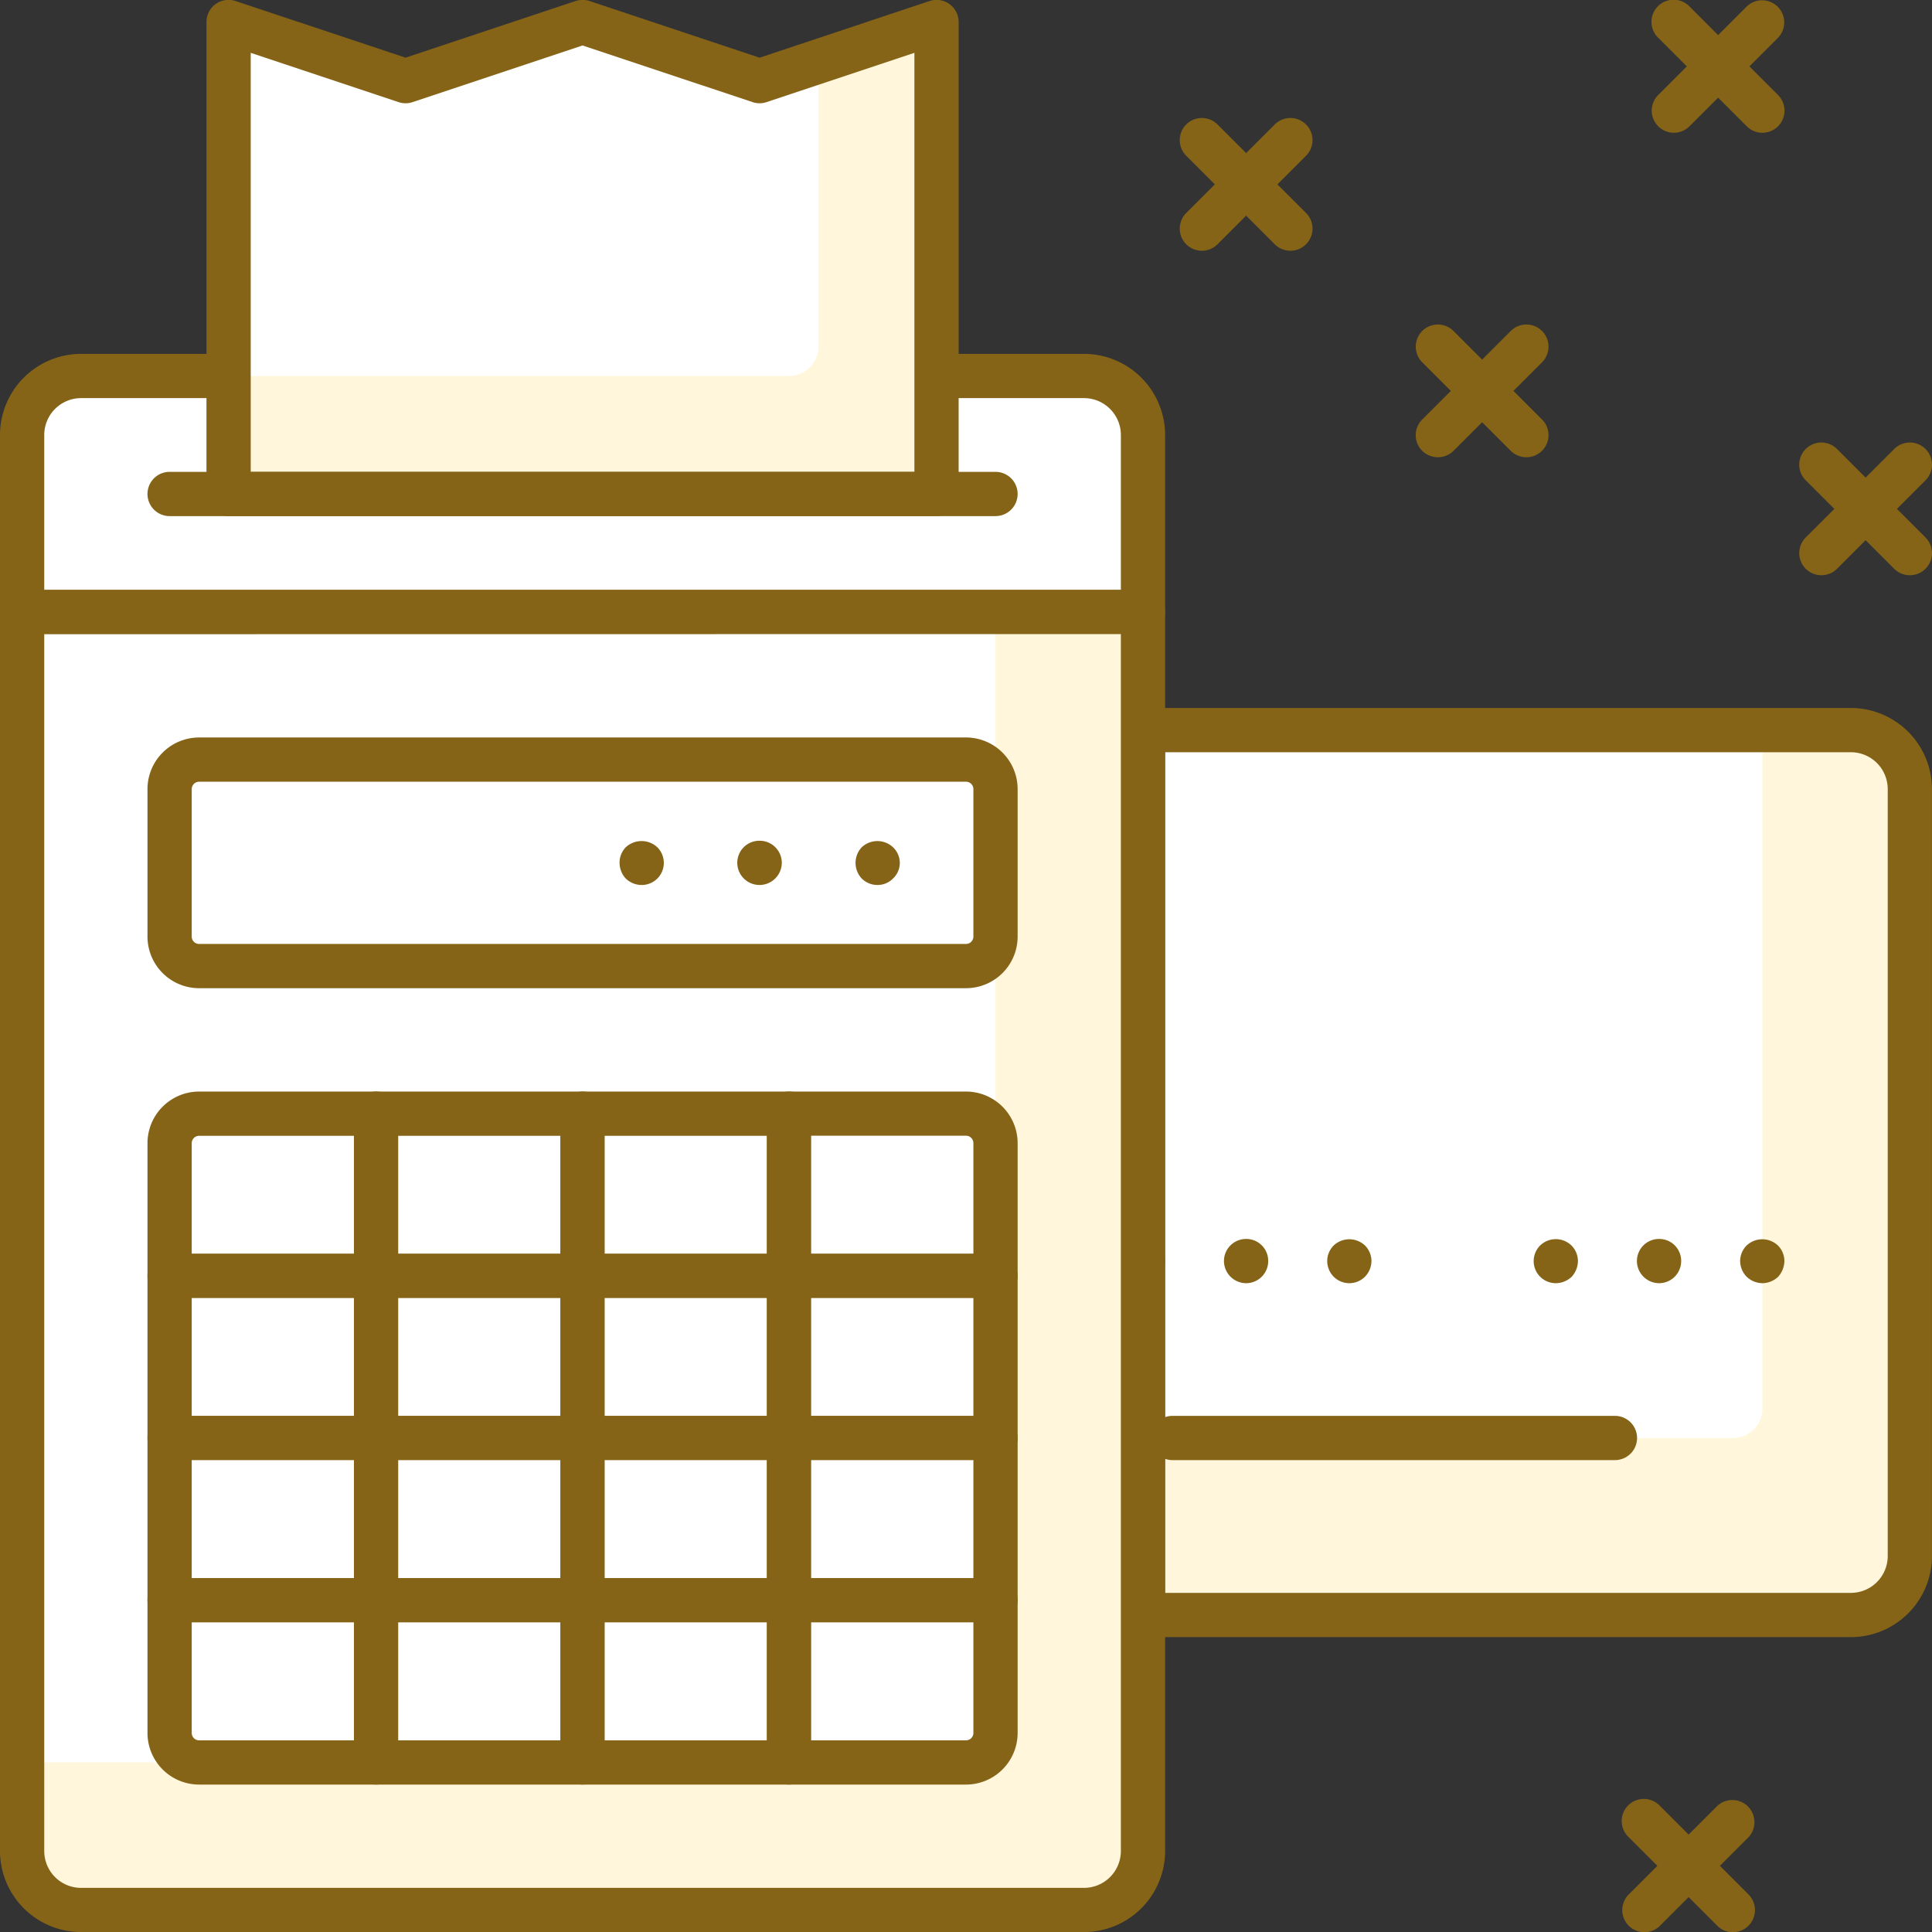 <svg xmlns="http://www.w3.org/2000/svg" width="65.499" height="65.506" viewBox="0 0 65.499 65.506">
  <rect x="0" y="0" width="65.499" height="65.506" fill="#333333" stroke="none"/>
  <g id="order-checkout" transform="translate(-100.615 -141.447)">
    <path id="Rectangle_10" data-name="Rectangle 10" d="M0,0H24a2,2,0,0,1,2,2V28a2,2,0,0,1-2,2H0a0,0,0,0,1,0,0V0A0,0,0,0,1,0,0Z" transform="translate(139.365 166.199)" fill="#fff6db"/>
    <path id="Rectangle_11" data-name="Rectangle 11" d="M0,0H21a0,0,0,0,1,0,0V23a1,1,0,0,1-1,1H0a0,0,0,0,1,0,0V0A0,0,0,0,1,0,0Z" transform="translate(139.365 166.199)" fill="#fff"/>
    <path id="Path_233" data-name="Path 233" d="M163.363,196.949h-24a.75.75,0,0,1-.75-.75v-30a.75.75,0,0,1,.75-.75h24a2.754,2.754,0,0,1,2.75,2.75v26A2.753,2.753,0,0,1,163.363,196.949Zm-23.248-1.5h23.248a1.25,1.25,0,0,0,1.25-1.25v-26a1.251,1.251,0,0,0-1.25-1.25H140.115Z" fill="#856417"/>
    <path id="Path_234" data-name="Path 234" d="M155.365,190.948h-15a.75.75,0,0,1,0-1.5h15a.75.75,0,0,1,0,1.5Z" fill="#856417"/>
    <path id="Path_235" data-name="Path 235" d="M160.36,184.95a.789.789,0,0,1-.53-.219.768.768,0,0,1-.22-.531.749.749,0,0,1,.22-.529.774.774,0,0,1,1.06,0,.749.749,0,0,1,.22.529.825.825,0,0,1-.21.531A.794.794,0,0,1,160.36,184.95Z" fill="#856417"/>
    <path id="Path_236" data-name="Path 236" d="M156.11,184.2a.749.749,0,0,1,.75-.75h0a.743.743,0,0,1,.75.75h0a.749.749,0,0,1-.75.75h0A.755.755,0,0,1,156.11,184.2Z" fill="#856417"/>
    <path id="Path_237" data-name="Path 237" d="M153.36,184.95a.749.749,0,0,1-.75-.75.749.749,0,0,1,.22-.529.763.763,0,0,1,1.06,0,.749.749,0,0,1,.22.529.8.8,0,0,1-.21.531A.794.794,0,0,1,153.36,184.95Z" fill="#856417"/>
    <path id="Path_238" data-name="Path 238" d="M146.36,184.95a.753.753,0,0,1-.53-.219.768.768,0,0,1-.22-.531.749.749,0,0,1,.22-.529.774.774,0,0,1,1.06,0,.749.749,0,0,1,.22.529.768.768,0,0,1-.22.531A.753.753,0,0,1,146.36,184.95Z" fill="#856417"/>
    <path id="Path_239" data-name="Path 239" d="M142.11,184.2a.749.749,0,0,1,.75-.75h0a.743.743,0,0,1,.75.75h0a.749.749,0,0,1-.75.75h0A.755.755,0,0,1,142.11,184.2Z" fill="#856417"/>
    <path id="Path_240" data-name="Path 240" d="M139.36,184.95a.749.749,0,0,1-.75-.75.749.749,0,0,1,.22-.529.763.763,0,0,1,1.06,0,.749.749,0,0,1,.22.529.768.768,0,0,1-.22.531A.753.753,0,0,1,139.36,184.95Z" fill="#856417"/>
    <path id="Rectangle_12" data-name="Rectangle 12" d="M2,0H36a2,2,0,0,1,2,2V8a0,0,0,0,1,0,0H0A0,0,0,0,1,0,8V2A2,2,0,0,1,2,0Z" transform="translate(101.365 154.194)" fill="#fff"/>
    <path id="Path_241" data-name="Path 241" d="M139.365,162.944h-38a.75.75,0,0,1-.75-.75v-6a2.753,2.753,0,0,1,2.75-2.75h34a2.754,2.754,0,0,1,2.75,2.75v6A.75.75,0,0,1,139.365,162.944Zm-37.25-1.5h36.5v-5.25a1.252,1.252,0,0,0-1.25-1.25h-34a1.251,1.251,0,0,0-1.25,1.25Z" fill="#856417"/>
    <path id="Path_242" data-name="Path 242" d="M132.365,158.194h-24v-16l6,2,6-2,6,2,6-2Z" fill="#fff6db"/>
    <path id="Path_243" data-name="Path 243" d="M127.364,154.194h-19v-12l6,2,6-2,6,2,2-.667v9.663A1,1,0,0,1,127.364,154.194Z" fill="#fff"/>
    <path id="Path_244" data-name="Path 244" d="M132.365,158.944h-24a.75.75,0,0,1-.75-.75v-16a.749.749,0,0,1,.987-.712l5.762,1.921,5.764-1.921a.757.757,0,0,1,.475,0l5.763,1.921,5.762-1.921a.75.75,0,0,1,.987.712v16A.75.75,0,0,1,132.365,158.944Zm-23.25-1.5h22.5V143.238l-5.012,1.671a.74.74,0,0,1-.474,0l-5.764-1.921-5.763,1.921a.743.743,0,0,1-.475,0l-5.012-1.671Z" fill="#856417"/>
    <path id="Path_245" data-name="Path 245" d="M134.365,158.944h-28a.75.75,0,0,1,0-1.5h28a.75.75,0,0,1,0,1.5Z" fill="#856417"/>
    <path id="Rectangle_13" data-name="Rectangle 13" d="M0,0H38a0,0,0,0,1,0,0V42a2,2,0,0,1-2,2H2a2,2,0,0,1-2-2V0A0,0,0,0,1,0,0Z" transform="translate(101.365 162.194)" fill="#fff6db"/>
    <path id="Rectangle_14" data-name="Rectangle 14" d="M0,0H33a0,0,0,0,1,0,0V38a1,1,0,0,1-1,1H0a0,0,0,0,1,0,0V0A0,0,0,0,1,0,0Z" transform="translate(101.365 162.194)" fill="#fff"/>
    <path id="Path_246" data-name="Path 246" d="M137.365,206.948h-34a2.752,2.752,0,0,1-2.75-2.75v-42a.75.75,0,0,1,.75-.75h38a.75.75,0,0,1,.75.75v42A2.753,2.753,0,0,1,137.365,206.948Zm-35.25-44V204.2a1.25,1.25,0,0,0,1.25,1.25h34a1.251,1.251,0,0,0,1.25-1.25V162.944Z" fill="#856417"/>
    <path id="Rectangle_15" data-name="Rectangle 15" d="M1,0H7A0,0,0,0,1,7,0V5.5a0,0,0,0,1,0,0H0a0,0,0,0,1,0,0V1A1,1,0,0,1,1,0Z" transform="translate(106.365 179.204)" fill="#fff"/>
    <path id="Path_247" data-name="Path 247" d="M113.365,185.453h-7a.75.75,0,0,1-.75-.75v-4.5a1.752,1.752,0,0,1,1.75-1.75h6a.75.75,0,0,1,.75.75v5.5A.75.75,0,0,1,113.365,185.453Zm-6.25-1.5h5.5v-4h-5.25a.251.251,0,0,0-.25.25Z" fill="#856417"/>
    <rect id="Rectangle_16" data-name="Rectangle 16" width="7" height="5.5" transform="translate(113.365 179.204)" fill="#fff"/>
    <path id="Path_248" data-name="Path 248" d="M120.365,185.453h-7a.75.75,0,0,1-.75-.75v-5.5a.75.75,0,0,1,.75-.75h7a.75.75,0,0,1,.75.75v5.5A.75.75,0,0,1,120.365,185.453Zm-6.25-1.5h5.5v-4h-5.5Z" fill="#856417"/>
    <rect id="Rectangle_17" data-name="Rectangle 17" width="7" height="5.5" transform="translate(120.365 179.204)" fill="#fff"/>
    <path id="Path_249" data-name="Path 249" d="M127.365,185.453h-7a.75.75,0,0,1-.75-.75v-5.5a.75.75,0,0,1,.75-.75h7a.75.75,0,0,1,.75.75v5.5A.75.75,0,0,1,127.365,185.453Zm-6.25-1.5h5.5v-4h-5.5Z" fill="#856417"/>
    <path id="Rectangle_18" data-name="Rectangle 18" d="M0,0H6A1,1,0,0,1,7,1V5.5a0,0,0,0,1,0,0H0a0,0,0,0,1,0,0V0A0,0,0,0,1,0,0Z" transform="translate(127.365 179.204)" fill="#fff"/>
    <path id="Path_250" data-name="Path 250" d="M134.365,185.453h-7a.75.75,0,0,1-.75-.75v-5.5a.75.75,0,0,1,.75-.75h6a1.752,1.752,0,0,1,1.75,1.75v4.5A.75.75,0,0,1,134.365,185.453Zm-6.25-1.5h5.5V180.2a.251.251,0,0,0-.25-.25h-5.25Z" fill="#856417"/>
    <rect id="Rectangle_19" data-name="Rectangle 19" width="7" height="5.5" transform="translate(106.365 184.704)" fill="#fff"/>
    <path id="Path_251" data-name="Path 251" d="M113.365,190.953h-7a.75.75,0,0,1-.75-.75v-5.5a.75.75,0,0,1,.75-.75h7a.75.75,0,0,1,.75.75v5.5A.75.75,0,0,1,113.365,190.953Zm-6.25-1.5h5.5v-4h-5.5Z" fill="#856417"/>
    <rect id="Rectangle_20" data-name="Rectangle 20" width="7" height="5.5" transform="translate(113.365 184.704)" fill="#fff"/>
    <path id="Path_252" data-name="Path 252" d="M120.365,190.953h-7a.75.75,0,0,1-.75-.75v-5.5a.75.75,0,0,1,.75-.75h7a.75.75,0,0,1,.75.75v5.5A.75.75,0,0,1,120.365,190.953Zm-6.25-1.5h5.5v-4h-5.5Z" fill="#856417"/>
    <rect id="Rectangle_21" data-name="Rectangle 21" width="7" height="5.5" transform="translate(120.365 184.704)" fill="#fff"/>
    <path id="Path_253" data-name="Path 253" d="M127.365,190.953h-7a.75.75,0,0,1-.75-.75v-5.5a.75.75,0,0,1,.75-.75h7a.75.75,0,0,1,.75.75v5.5A.75.75,0,0,1,127.365,190.953Zm-6.25-1.5h5.5v-4h-5.5Z" fill="#856417"/>
    <rect id="Rectangle_22" data-name="Rectangle 22" width="7" height="5.5" transform="translate(127.365 184.704)" fill="#fff"/>
    <path id="Path_254" data-name="Path 254" d="M134.365,190.953h-7a.75.75,0,0,1-.75-.75v-5.5a.75.75,0,0,1,.75-.75h7a.75.75,0,0,1,.75.75v5.5A.75.75,0,0,1,134.365,190.953Zm-6.25-1.5h5.5v-4h-5.5Z" fill="#856417"/>
    <rect id="Rectangle_23" data-name="Rectangle 23" width="7" height="5.5" transform="translate(106.365 190.198)" fill="#fff"/>
    <path id="Path_255" data-name="Path 255" d="M113.365,196.448h-7a.75.75,0,0,1-.75-.75v-5.5a.75.75,0,0,1,.75-.75h7a.75.75,0,0,1,.75.75v5.5A.75.75,0,0,1,113.365,196.448Zm-6.25-1.5h5.5v-4h-5.5Z" fill="#856417"/>
    <rect id="Rectangle_24" data-name="Rectangle 24" width="7" height="5.5" transform="translate(113.365 190.198)" fill="#fff"/>
    <path id="Path_256" data-name="Path 256" d="M120.365,196.448h-7a.75.75,0,0,1-.75-.75v-5.5a.75.75,0,0,1,.75-.75h7a.75.75,0,0,1,.75.75v5.5A.75.75,0,0,1,120.365,196.448Zm-6.25-1.5h5.5v-4h-5.5Z" fill="#856417"/>
    <rect id="Rectangle_25" data-name="Rectangle 25" width="7" height="5.5" transform="translate(120.365 190.198)" fill="#fff"/>
    <path id="Path_257" data-name="Path 257" d="M127.365,196.448h-7a.75.75,0,0,1-.75-.75v-5.5a.75.75,0,0,1,.75-.75h7a.75.75,0,0,1,.75.75v5.5A.75.75,0,0,1,127.365,196.448Zm-6.25-1.5h5.5v-4h-5.5Z" fill="#856417"/>
    <rect id="Rectangle_26" data-name="Rectangle 26" width="7" height="5.5" transform="translate(127.365 190.198)" fill="#fff"/>
    <path id="Path_258" data-name="Path 258" d="M134.365,196.448h-7a.75.75,0,0,1-.75-.75v-5.5a.75.75,0,0,1,.75-.75h7a.75.75,0,0,1,.75.75v5.5A.75.75,0,0,1,134.365,196.448Zm-6.25-1.5h5.5v-4h-5.5Z" fill="#856417"/>
    <path id="Rectangle_27" data-name="Rectangle 27" d="M0,0H7A0,0,0,0,1,7,0V5.5a0,0,0,0,1,0,0H1a1,1,0,0,1-1-1V0A0,0,0,0,1,0,0Z" transform="translate(106.365 195.698)" fill="#fff"/>
    <path id="Path_259" data-name="Path 259" d="M113.365,201.948h-6a1.752,1.752,0,0,1-1.75-1.75v-4.5a.75.75,0,0,1,.75-.75h7a.75.75,0,0,1,.75.75v5.5A.75.75,0,0,1,113.365,201.948Zm-6.25-5.5v3.75a.25.25,0,0,0,.25.25h5.25v-4Z" fill="#856417"/>
    <rect id="Rectangle_28" data-name="Rectangle 28" width="7" height="5.5" transform="translate(113.365 195.698)" fill="#fff"/>
    <path id="Path_260" data-name="Path 260" d="M120.365,201.948h-7a.75.75,0,0,1-.75-.75v-5.5a.75.75,0,0,1,.75-.75h7a.75.75,0,0,1,.75.75v5.5A.75.75,0,0,1,120.365,201.948Zm-6.25-1.5h5.5v-4h-5.5Z" fill="#856417"/>
    <rect id="Rectangle_29" data-name="Rectangle 29" width="7" height="5.5" transform="translate(120.365 195.698)" fill="#fff"/>
    <path id="Path_261" data-name="Path 261" d="M127.365,201.948h-7a.75.75,0,0,1-.75-.75v-5.5a.75.75,0,0,1,.75-.75h7a.75.75,0,0,1,.75.75v5.5A.75.75,0,0,1,127.365,201.948Zm-6.25-1.5h5.5v-4h-5.5Z" fill="#856417"/>
    <path id="Rectangle_30" data-name="Rectangle 30" d="M0,0H7A0,0,0,0,1,7,0V4.5a1,1,0,0,1-1,1H0a0,0,0,0,1,0,0V0A0,0,0,0,1,0,0Z" transform="translate(127.365 195.698)" fill="#fff"/>
    <path id="Path_262" data-name="Path 262" d="M133.365,201.948h-6a.75.75,0,0,1-.75-.75v-5.5a.75.75,0,0,1,.75-.75h7a.75.75,0,0,1,.75.75v4.5A1.752,1.752,0,0,1,133.365,201.948Zm-5.25-1.5h5.25a.25.25,0,0,0,.25-.25v-3.75h-5.5Z" fill="#856417"/>
    <rect id="Rectangle_31" data-name="Rectangle 31" width="28" height="7" rx="1" transform="translate(106.365 167.2)" fill="#fff"/>
    <path id="Path_263" data-name="Path 263" d="M133.365,174.949h-26a1.752,1.752,0,0,1-1.75-1.75v-5a1.752,1.752,0,0,1,1.75-1.75h26a1.752,1.752,0,0,1,1.75,1.75v5A1.752,1.752,0,0,1,133.365,174.949Zm-26-7a.251.251,0,0,0-.25.25v5a.25.25,0,0,0,.25.25h26a.25.25,0,0,0,.25-.25v-5a.251.251,0,0,0-.25-.25Z" fill="#856417"/>
    <path id="Path_264" data-name="Path 264" d="M122.37,171.45a.776.776,0,0,1-.54-.219.787.787,0,0,1-.21-.531.739.739,0,0,1,.21-.529.786.786,0,0,1,1.07,0,.749.749,0,0,1,.22.529.749.749,0,0,1-.75.75Z" fill="#856417"/>
    <path id="Path_265" data-name="Path 265" d="M125.61,170.7a.749.749,0,0,1,.75-.75h0a.751.751,0,0,1,.76.75h0a.758.758,0,0,1-.76.75h0A.755.755,0,0,1,125.61,170.7Z" fill="#856417"/>
    <path id="Path_266" data-name="Path 266" d="M130.36,171.45a.753.753,0,0,1-.53-.219.774.774,0,0,1,0-1.06.774.774,0,0,1,1.06,0,.726.726,0,0,1,0,1.06A.735.735,0,0,1,130.36,171.45Z" fill="#856417"/>
    <path id="Path_267" data-name="Path 267" d="M160.363,145.948a.748.748,0,0,1-.53-.22l-3-3a.75.75,0,1,1,1.06-1.061l3,3a.75.75,0,0,1-.53,1.281Z" fill="#856417"/>
    <path id="Path_268" data-name="Path 268" d="M157.363,145.948a.75.75,0,0,1-.53-1.281l3-3a.75.75,0,0,1,1.06,1.061l-3,3A.748.748,0,0,1,157.363,145.948Z" fill="#856417"/>
    <path id="Path_269" data-name="Path 269" d="M144.361,149.948a.75.75,0,0,1-.53-.22l-3-3a.75.75,0,1,1,1.061-1.061l3,3a.75.75,0,0,1-.531,1.281Z" fill="#856417"/>
    <path id="Path_270" data-name="Path 270" d="M141.361,149.948a.75.75,0,0,1-.53-1.281l3-3a.75.75,0,0,1,1.061,1.061l-3,3A.752.752,0,0,1,141.361,149.948Z" fill="#856417"/>
    <path id="Path_271" data-name="Path 271" d="M152.362,156.948a.748.748,0,0,1-.53-.218l-3-3a.75.75,0,0,1,1.061-1.061l3,3a.749.749,0,0,1-.531,1.279Z" fill="#856417"/>
    <path id="Path_272" data-name="Path 272" d="M149.362,156.948a.748.748,0,0,1-.53-1.279l3-3a.75.75,0,0,1,1.061,1.061l-3,3A.75.75,0,0,1,149.362,156.948Z" fill="#856417"/>
    <path id="Path_273" data-name="Path 273" d="M165.363,160.949a.749.749,0,0,1-.53-.219l-3-3a.75.75,0,0,1,1.061-1.061l3,3a.75.75,0,0,1-.531,1.28Z" fill="#856417"/>
    <path id="Path_274" data-name="Path 274" d="M162.363,160.949a.75.75,0,0,1-.53-1.28l3-3a.75.75,0,0,1,1.061,1.061l-3,3A.751.751,0,0,1,162.363,160.949Z" fill="#856417"/>
    <path id="Path_275" data-name="Path 275" d="M159.363,206.954a.745.745,0,0,1-.53-.221l-3-3a.75.75,0,1,1,1.06-1.06l3,3a.751.751,0,0,1-.53,1.281Z" fill="#856417"/>
    <path id="Path_276" data-name="Path 276" d="M156.363,206.954a.751.751,0,0,1-.53-1.281l3-3a.75.75,0,0,1,1.06,1.06l-3,3A.745.745,0,0,1,156.363,206.954Z" fill="#856417"/>
  </g>
</svg>

